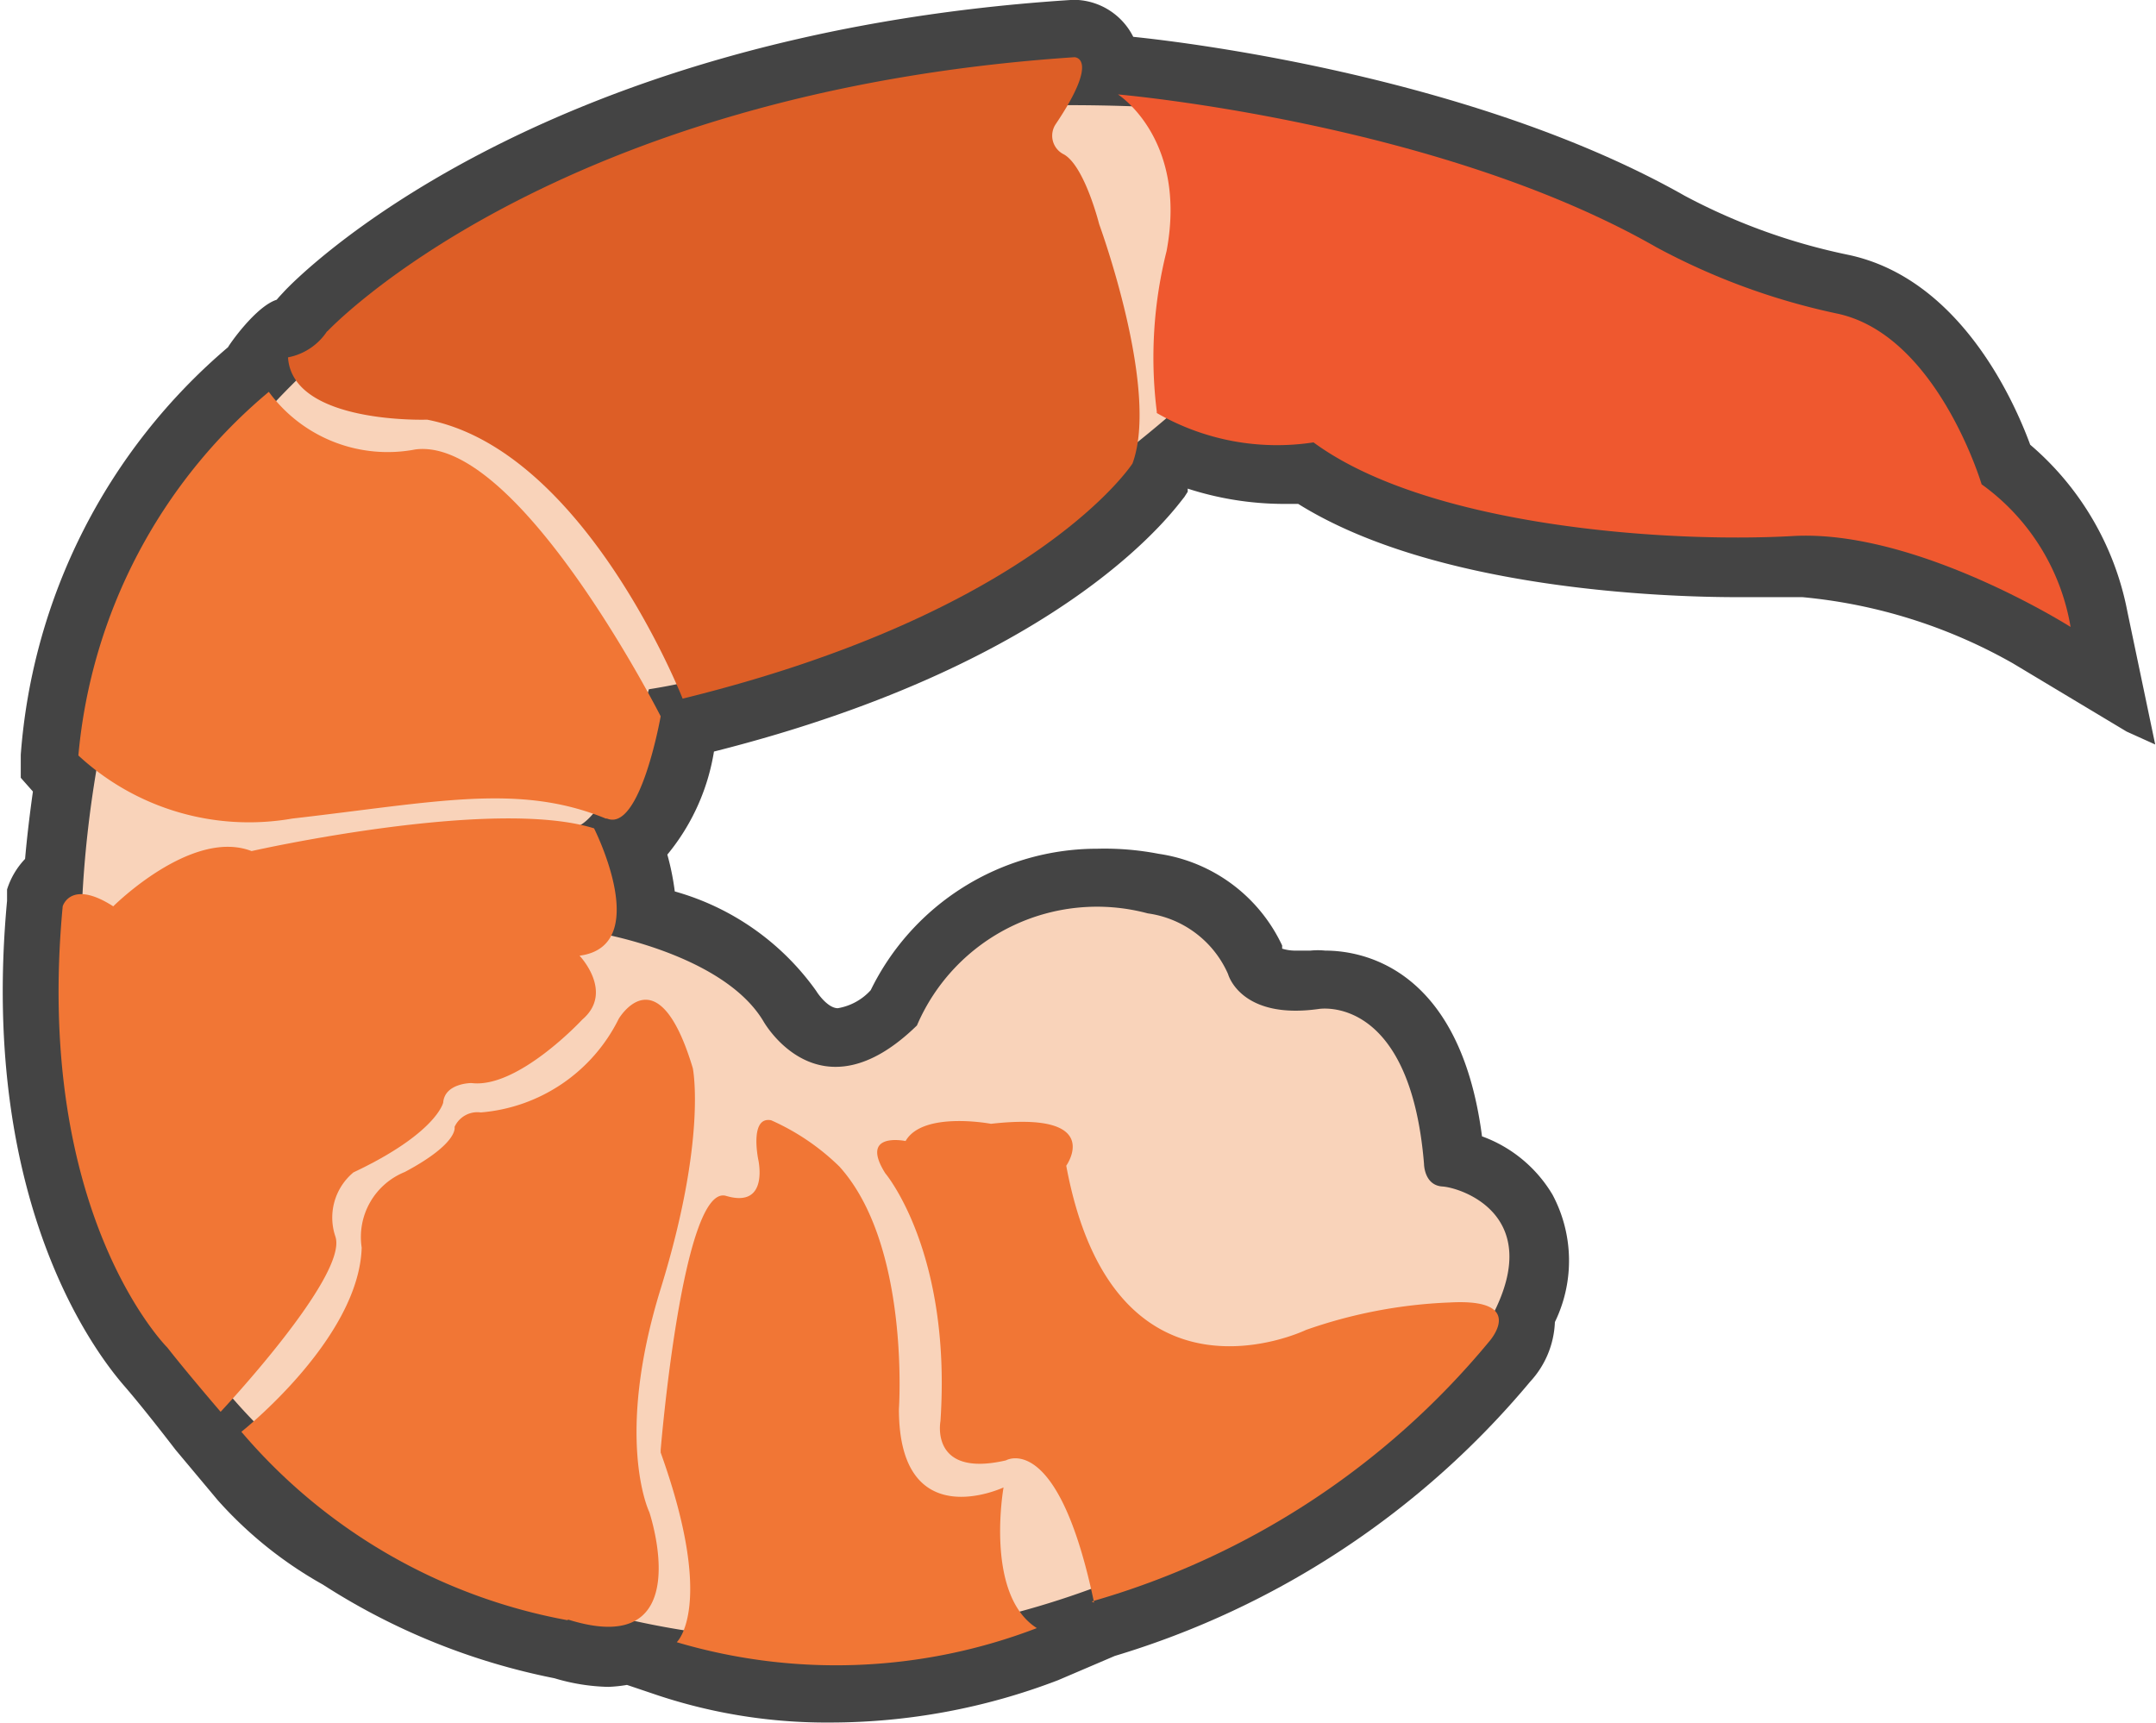 <svg xmlns="http://www.w3.org/2000/svg" viewBox="0 0 55.02 43.97"><defs><style>.cls-1{fill:#444;}.cls-2{fill:#f9d3ba;}.cls-3{fill:#ef582f;}.cls-4{fill:#f17635;}.cls-5{fill:#dd5e26;}</style></defs><title>Shrimp</title><g id="레이어_2" data-name="레이어 2"><g id="레이어_1-2" data-name="레이어 1"><path class="cls-1" d="M55,19l-.71-3.39a7.44,7.44,0,0,0-2.48-4.26c-.46-1.25-1.86-4.27-4.66-4.85A15.53,15.53,0,0,1,43,5C37.71,2,30.4,1.09,28.92.94a.05.05,0,0,1,0,0A1.71,1.71,0,0,0,27.52,0h-.2C13.52.89,7.5,7.17,7.25,7.44l-.13.14-.06.07c-.53.17-1.2,1.13-1.24,1.21A15.11,15.11,0,0,0,.53,19.26v.59l.31.35c-.08.57-.15,1.15-.2,1.72a2,2,0,0,0-.46.78l0,.14,0,.15c-.74,7.94,2.48,11.79,3,12.39S4.48,37,4.48,37l1.08,1.29a10.37,10.37,0,0,0,2.68,2.15h0a17,17,0,0,0,5.91,2.39,5.12,5.12,0,0,0,1.37.22A3.59,3.59,0,0,0,16,43l.8.27a13.67,13.67,0,0,0,4.38.69A16.26,16.26,0,0,0,27,42.88l1.45-.62a22.08,22.08,0,0,0,10.6-7,2.37,2.37,0,0,0,.63-1.52,3.58,3.58,0,0,0-.06-3.25A3.47,3.47,0,0,0,37.82,29c-.57-4.39-3.15-4.74-4-4.74a1.88,1.88,0,0,0-.38,0h0l-.36,0a1.15,1.15,0,0,1-.36-.05l0-.08a4.14,4.14,0,0,0-3.15-2.34A7.27,7.27,0,0,0,28,21.66a6.43,6.43,0,0,0-5.78,3.61,1.46,1.46,0,0,1-.84.46c-.24,0-.49-.34-.55-.44a6.62,6.62,0,0,0-3.61-2.54,6.51,6.51,0,0,0-.19-.94,5.51,5.51,0,0,0,1.19-2.63c9.16-2.31,11.84-6.32,12-6.49l.09-.14,0-.08a8,8,0,0,0,2.42.39l.4,0c3.52,2.2,9.42,2.38,11.21,2.38.54,0,1,0,1.48,0H46a13.37,13.37,0,0,1,5.37,1.69l2.9,1.74h0Z"/><path class="cls-2" d="M38.14,33.56s-10.86,12.94-26,6.5S3.42,15.72,3.42,15.72,8.2,1.89,29.09,2.72c0,0,7.77.67,13.11,3.73a16.51,16.51,0,0,0,4.39,1.61c2.44.5,3.52,4.11,3.52,4.11a5.38,5.38,0,0,1,2.17,3.47s-3.81-2.33-6.81-2.17-8.86-.22-11.66-2.27A5.84,5.84,0,0,1,30,10.47s-6.78,6.09-13.44,7.12c0,0-1,3.49-2,3.55a7.14,7.14,0,0,1,.7,2.67s3.19.53,4.22,2.25c0,0,1.42,2.55,3.92.11a5,5,0,0,1,5.89-2.86,2.63,2.63,0,0,1,2.05,1.55s.31,1.17,2.31.89c0,0,2.33-.41,2.69,3.95,0,0,0,.55.47.58s2.61.72,1.28,3.28"/><path class="cls-3" d="M29.52,10.54a6.15,6.15,0,0,0,4,.75c2.94,2.16,9.08,2.57,12.23,2.39S52.84,16,52.84,16a5.63,5.63,0,0,0-2.27-3.64S49.43,8.53,46.87,8a17.21,17.21,0,0,1-4.6-1.69c-5.59-3.2-13.74-3.9-13.74-3.9s1.78,1.13,1.24,4a11.13,11.13,0,0,0-.25,4.09"/><path class="cls-4" d="M27.86,40.87A20.45,20.45,0,0,0,38,34.24s1-1.11-1-1a12.49,12.49,0,0,0-3.67.7s-4.9,2.37-6.12-4.19c0,0,1-1.4-1.92-1.07,0,0-1.74-.33-2.18.44,0,0-1.19-.25-.52.82,0,0,1.7,2,1.41,6.33,0,0-.28,1.45,1.67,1,0,0,1.33-.78,2.25,3.63"/><path class="cls-4" d="M16.86,37s.56-6.81,1.67-6.48.82-.93.82-.93-.23-1.11.33-1a5.93,5.93,0,0,1,1.74,1.18c1.81,2,1.52,6.19,1.52,6.19,0,3.26,2.67,2,2.67,2s-.49,2.74.85,3.59a14.31,14.31,0,0,1-9.19.36s1-.91-.41-4.84"/><path class="cls-4" d="M14.49,41.35a14.31,14.31,0,0,1-8.33-4.81s3-2.37,3.07-4.7a1.79,1.79,0,0,1,1.1-1.93c1.39-.74,1.27-1.15,1.27-1.15a.64.64,0,0,1,.67-.37A4.32,4.32,0,0,0,15.79,26s1-1.7,1.89,1.26c0,0,.37,1.78-.82,5.63s-.29,5.7-.29,5.7,1.28,3.8-2.08,2.74"/><path class="cls-4" d="M4.27,34.39S.86,31,1.6,23.13c0,0,.2-.7,1.29,0,0,0,2-2,3.53-1.41,0,0,6.15-1.39,8.74-.58,0,0,1.52,3-.37,3.25,0,0,.89.93.07,1.63,0,0-1.64,1.77-2.83,1.62,0,0-.68,0-.72.5,0,0-.17.78-2.29,1.78a1.5,1.5,0,0,0-.46,1.64c.33,1-2.93,4.47-2.93,4.47s-.86-1-1.36-1.64"/><path class="cls-4" d="M15.49,20.89c.85.35,1.37-2.61,1.37-2.61s-3.63-7.15-6.26-6.81A3.76,3.76,0,0,1,6.86,10,13.69,13.69,0,0,0,2,19.28a6.41,6.41,0,0,0,5.46,1.61c3.67-.42,5.78-.91,8,0"/><path class="cls-5" d="M8.35,8.46s5.7-6.11,19.07-7c0,0,.67,0-.48,1.71a.53.53,0,0,0,.21.77c.53.3.9,1.78.9,1.78s1.55,4.22.85,6.11c0,0-2.44,3.78-11.48,6,0,0-2.48-6.34-6.52-7.12,0,0-3.44.12-3.55-1.59a1.54,1.54,0,0,0,1-.67"/></g></g></svg>